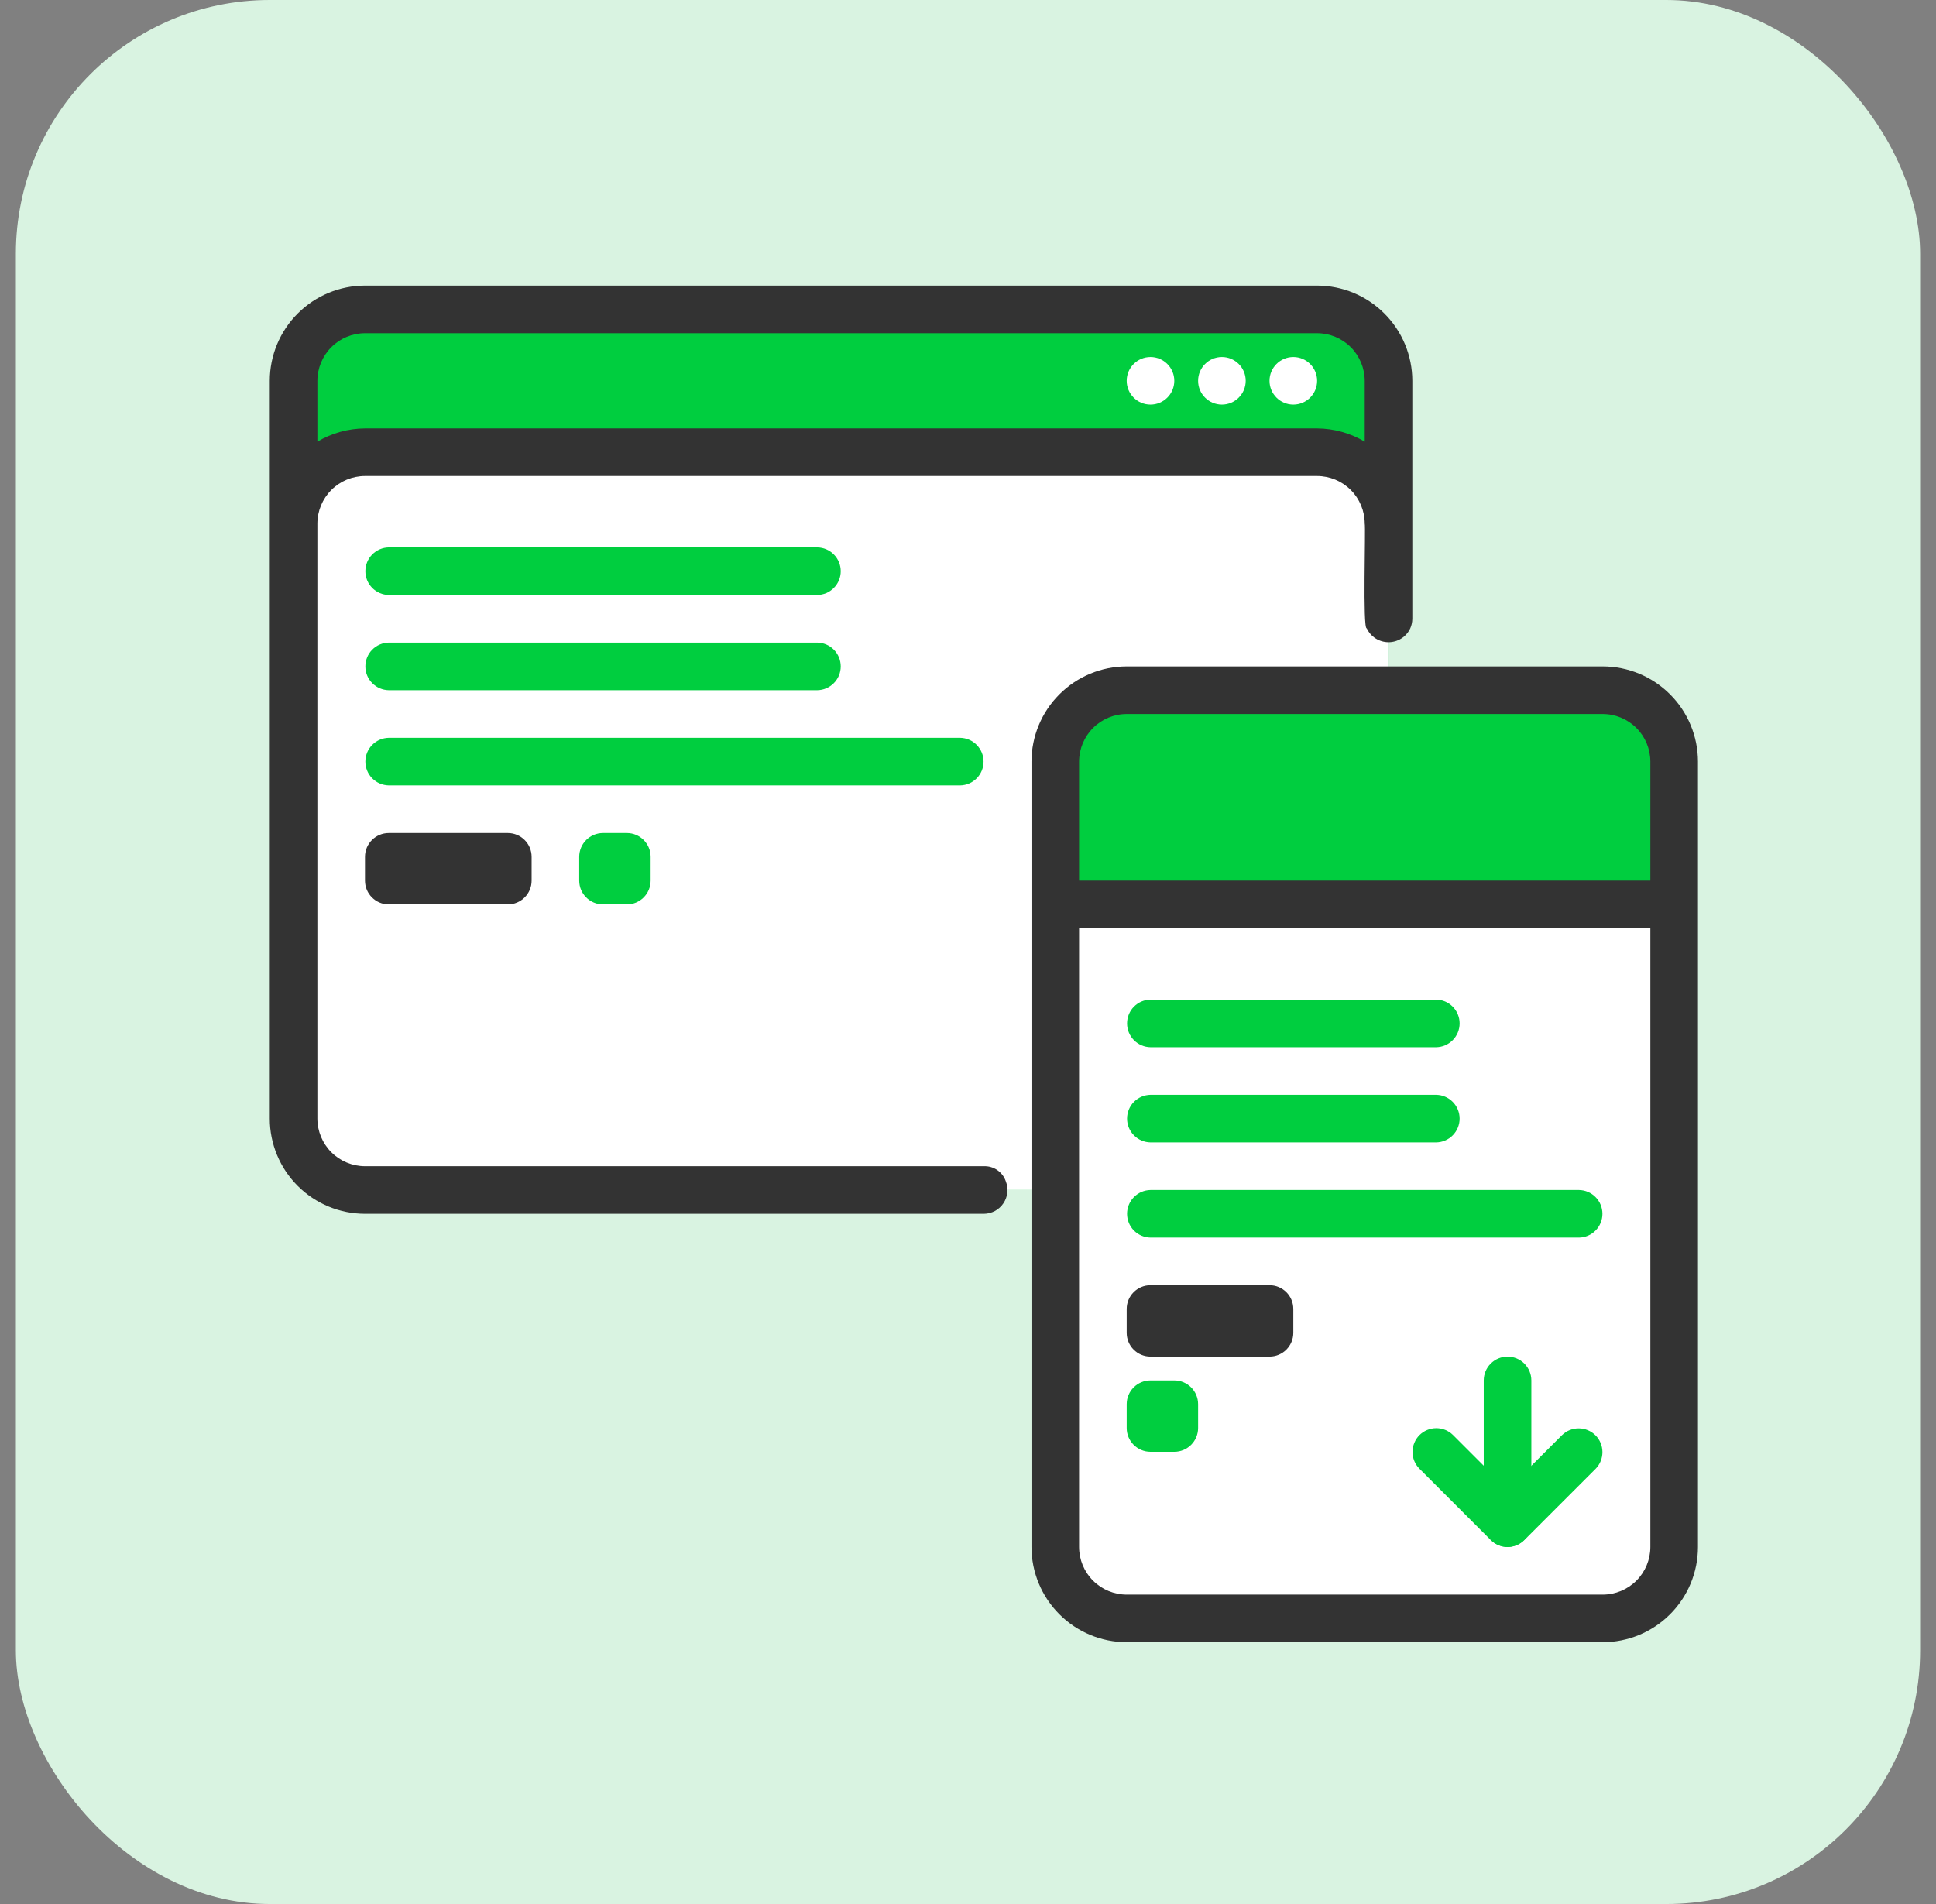 <svg xmlns:xlink="http://www.w3.org/1999/xlink" xmlns="http://www.w3.org/2000/svg" width="61" height="60" viewBox="0 0 61 60" fill="none">
<rect x="0" y="0" width="61" height="60" fill="#808080" stroke="none"/>
<rect x="0.5" width="60" height="60" rx="8" fill="#D9F3E1"/>
<path d="M41.5 9.75H11.5C10.257 9.75 9.25 10.757 9.25 12V35.25C9.25 36.493 10.257 37.5 11.5 37.5H41.5C42.743 37.5 43.75 36.493 43.75 35.25V12C43.75 10.757 42.743 9.75 41.5 9.75Z" fill="#00CE3F"/>
<path d="M41.5 14.25H11.5C10.257 14.25 9.25 15.257 9.25 16.5V35.25C9.25 36.493 10.257 37.5 11.5 37.5H41.5C42.743 37.5 43.75 36.493 43.75 35.25V16.5C43.75 15.257 42.743 14.25 41.5 14.25Z" fill="white"/>
<path d="M50.5 21.75H35.5C34.257 21.75 33.25 22.757 33.25 24V48.75C33.25 49.993 34.257 51 35.5 51H50.5C51.743 51 52.75 49.993 52.75 48.75V24C52.75 22.757 51.743 21.75 50.5 21.75Z" fill="white"/>
<path d="M35.5 21.75H50.5C51.097 21.75 51.669 21.987 52.091 22.409C52.513 22.831 52.75 23.403 52.75 24V28.5H33.25V24C33.25 23.403 33.487 22.831 33.909 22.409C34.331 21.987 34.903 21.75 35.5 21.75Z" fill="#00CE3F"/>
<path d="M45.251 33H36.251C36.054 32.997 35.866 32.917 35.727 32.776C35.589 32.636 35.512 32.447 35.512 32.25C35.512 32.053 35.589 31.864 35.727 31.724C35.866 31.583 36.054 31.503 36.251 31.5H45.251C45.448 31.503 45.636 31.583 45.774 31.724C45.912 31.864 45.99 32.053 45.99 32.25C45.99 32.447 45.912 32.636 45.774 32.776C45.636 32.917 45.448 32.997 45.251 33Z" fill="#00CE3F"/>
<path d="M45.251 36H36.251C36.054 35.997 35.866 35.917 35.727 35.776C35.589 35.636 35.512 35.447 35.512 35.25C35.512 35.053 35.589 34.864 35.727 34.724C35.866 34.583 36.054 34.503 36.251 34.5H45.251C45.448 34.503 45.636 34.583 45.774 34.724C45.912 34.864 45.99 35.053 45.99 35.25C45.99 35.447 45.912 35.636 45.774 35.776C45.636 35.917 45.448 35.997 45.251 36Z" fill="#00CE3F"/>
<path d="M49.751 39H36.251C36.054 38.997 35.866 38.917 35.727 38.776C35.589 38.636 35.512 38.447 35.512 38.25C35.512 38.053 35.589 37.864 35.727 37.724C35.866 37.583 36.054 37.503 36.251 37.5H49.751C49.948 37.503 50.136 37.583 50.274 37.724C50.412 37.864 50.49 38.053 50.49 38.25C50.49 38.447 50.412 38.636 50.274 38.776C50.136 38.917 49.948 38.997 49.751 39Z" fill="#00CE3F"/>
<path d="M47.5 48C47.401 48 47.304 47.981 47.213 47.943C47.122 47.905 47.039 47.85 46.97 47.78C46.9 47.711 46.845 47.628 46.807 47.537C46.769 47.446 46.75 47.349 46.75 47.25V43.5C46.75 43.301 46.829 43.11 46.97 42.97C47.11 42.829 47.301 42.75 47.5 42.75C47.699 42.75 47.89 42.829 48.03 42.97C48.171 43.11 48.25 43.301 48.25 43.5V47.25C48.25 47.349 48.231 47.446 48.193 47.537C48.155 47.628 48.1 47.711 48.03 47.78C47.961 47.85 47.878 47.905 47.787 47.943C47.696 47.981 47.599 48 47.5 48Z" fill="#00CE3F"/>
<path d="M47.501 48.75C47.354 48.748 47.21 48.702 47.088 48.62C46.967 48.537 46.872 48.42 46.815 48.284C46.759 48.148 46.744 47.998 46.771 47.854C46.799 47.709 46.868 47.576 46.971 47.47L49.221 45.22C49.362 45.084 49.551 45.009 49.748 45.011C49.944 45.013 50.132 45.091 50.271 45.23C50.41 45.369 50.488 45.557 50.49 45.753C50.492 45.95 50.417 46.139 50.281 46.28L48.031 48.53C47.962 48.6 47.879 48.655 47.788 48.693C47.697 48.731 47.599 48.75 47.501 48.75Z" fill="#00CE3F"/>
<path d="M47.501 48.75C47.403 48.75 47.305 48.731 47.214 48.693C47.123 48.655 47.04 48.6 46.971 48.53L44.721 46.28C44.582 46.139 44.505 45.949 44.506 45.751C44.507 45.554 44.586 45.364 44.725 45.224C44.865 45.085 45.055 45.006 45.252 45.005C45.45 45.004 45.64 45.081 45.781 45.22L48.031 47.47C48.134 47.575 48.203 47.709 48.231 47.854C48.258 47.998 48.243 48.148 48.187 48.284C48.13 48.42 48.035 48.537 47.913 48.62C47.792 48.702 47.648 48.748 47.501 48.75Z" fill="#00CE3F"/>
<path d="M25.751 18.75H12.251C12.054 18.747 11.866 18.667 11.727 18.526C11.589 18.386 11.512 18.197 11.512 18C11.512 17.803 11.589 17.614 11.727 17.474C11.866 17.333 12.054 17.253 12.251 17.25H25.751C25.948 17.253 26.136 17.333 26.274 17.474C26.412 17.614 26.49 17.803 26.49 18C26.49 18.197 26.412 18.386 26.274 18.526C26.136 18.667 25.948 18.747 25.751 18.75Z" fill="#00CE3F"/>
<path d="M25.751 21.75H12.251C12.054 21.747 11.866 21.667 11.727 21.526C11.589 21.386 11.512 21.197 11.512 21C11.512 20.803 11.589 20.614 11.727 20.474C11.866 20.333 12.054 20.253 12.251 20.25H25.751C25.948 20.253 26.136 20.333 26.274 20.474C26.412 20.614 26.49 20.803 26.49 21C26.49 21.197 26.412 21.386 26.274 21.526C26.136 21.667 25.948 21.747 25.751 21.75Z" fill="#00CE3F"/>
<path d="M30.251 24.75H12.251C12.054 24.747 11.866 24.667 11.727 24.526C11.589 24.386 11.512 24.197 11.512 24C11.512 23.803 11.589 23.614 11.727 23.474C11.866 23.333 12.054 23.253 12.251 23.25H30.251C30.448 23.253 30.636 23.333 30.774 23.474C30.912 23.614 30.99 23.803 30.99 24C30.99 24.197 30.912 24.386 30.774 24.526C30.636 24.667 30.448 24.747 30.251 24.75Z" fill="#00CE3F"/>
<path d="M36.25 12.75C36.664 12.75 37 12.414 37 12C37 11.586 36.664 11.25 36.25 11.25C35.836 11.25 35.5 11.586 35.5 12C35.5 12.414 35.836 12.75 36.25 12.75Z" fill="white"/>
<path d="M38.5 12.75C38.914 12.75 39.25 12.414 39.25 12C39.25 11.586 38.914 11.25 38.5 11.25C38.086 11.25 37.75 11.586 37.75 12C37.75 12.414 38.086 12.75 38.5 12.75Z" fill="white"/>
<path d="M40.75 12.75C41.164 12.75 41.5 12.414 41.5 12C41.5 11.586 41.164 11.25 40.75 11.25C40.336 11.25 40 11.586 40 12C40 12.414 40.336 12.75 40.75 12.75Z" fill="white"/>
<path d="M19.75 26.25H19C18.586 26.25 18.25 26.586 18.25 27V27.75C18.25 28.164 18.586 28.5 19 28.5H19.75C20.164 28.5 20.5 28.164 20.5 27.75V27C20.5 26.586 20.164 26.25 19.75 26.25Z" fill="#00CE3F"/>
<path d="M37 43.5H36.25C35.836 43.5 35.5 43.836 35.5 44.25V45C35.5 45.414 35.836 45.75 36.25 45.75H37C37.414 45.75 37.75 45.414 37.75 45V44.25C37.75 43.836 37.414 43.5 37 43.5Z" fill="#00CE3F"/>
<path d="M31.691 37.225C31.642 37.082 31.549 36.959 31.424 36.873C31.3 36.787 31.151 36.744 31 36.75H11.5C11.102 36.749 10.721 36.591 10.44 36.31C10.159 36.029 10.001 35.648 10 35.25V16.5C10.001 16.102 10.159 15.721 10.44 15.44C10.721 15.159 11.102 15.001 11.5 15H41.5C41.898 15.001 42.279 15.159 42.56 15.44C42.841 15.721 42.999 16.102 43 16.5C43.036 16.608 42.93 19.837 43.064 19.8C43.125 19.93 43.221 20.041 43.343 20.119C43.464 20.196 43.605 20.237 43.749 20.238C43.893 20.238 44.034 20.197 44.155 20.12C44.276 20.043 44.373 19.932 44.434 19.802C44.477 19.707 44.499 19.604 44.5 19.5V12C44.499 11.205 44.183 10.442 43.62 9.88C43.058 9.317 42.295 9.001 41.5 9H11.5C10.705 9.001 9.942 9.317 9.38 9.88C8.817 10.442 8.501 11.205 8.5 12V35.25C8.501 36.045 8.817 36.808 9.38 37.37C9.942 37.933 10.705 38.249 11.5 38.25H31C31.122 38.249 31.241 38.218 31.349 38.161C31.456 38.103 31.547 38.02 31.615 37.919C31.683 37.819 31.726 37.703 31.739 37.582C31.752 37.461 31.736 37.338 31.691 37.225ZM11.5 10.5H41.5C41.898 10.501 42.279 10.659 42.56 10.94C42.841 11.221 42.999 11.602 43 12V13.917C42.546 13.647 42.028 13.503 41.5 13.5H11.5C10.972 13.503 10.454 13.647 10 13.917V12C10.001 11.602 10.159 11.221 10.44 10.94C10.721 10.659 11.102 10.501 11.5 10.5Z" fill="#333333"/>
<path d="M50.5 21H35.5C34.705 21.001 33.942 21.317 33.38 21.88C32.817 22.442 32.501 23.205 32.5 24V48.75C32.501 49.545 32.817 50.308 33.38 50.87C33.942 51.433 34.705 51.749 35.5 51.75H50.5C51.295 51.749 52.058 51.433 52.62 50.87C53.183 50.308 53.499 49.545 53.5 48.75V24C53.499 23.205 53.183 22.442 52.62 21.88C52.058 21.317 51.295 21.001 50.5 21ZM35.5 22.5H50.5C50.898 22.5 51.279 22.659 51.56 22.94C51.841 23.221 51.999 23.602 52 24V27.75H34V24C34.001 23.602 34.159 23.221 34.44 22.94C34.721 22.659 35.102 22.5 35.5 22.5ZM50.5 50.25H35.5C35.102 50.249 34.721 50.091 34.44 49.81C34.159 49.529 34.001 49.148 34 48.75V29.25H52V48.75C51.999 49.148 51.841 49.529 51.56 49.81C51.279 50.091 50.898 50.249 50.5 50.25Z" fill="#333333"/>
<path d="M16 26.25H12.25C11.836 26.25 11.5 26.586 11.5 27V27.75C11.5 28.164 11.836 28.5 12.25 28.5H16C16.414 28.5 16.75 28.164 16.75 27.75V27C16.75 26.586 16.414 26.25 16 26.25Z" fill="#333333"/>
<path d="M40 40.5H36.25C35.836 40.5 35.5 40.836 35.5 41.25V42C35.5 42.414 35.836 42.75 36.25 42.75H40C40.414 42.75 40.75 42.414 40.75 42V41.25C40.75 40.836 40.414 40.5 40 40.5Z" fill="#333333"/>
</svg>